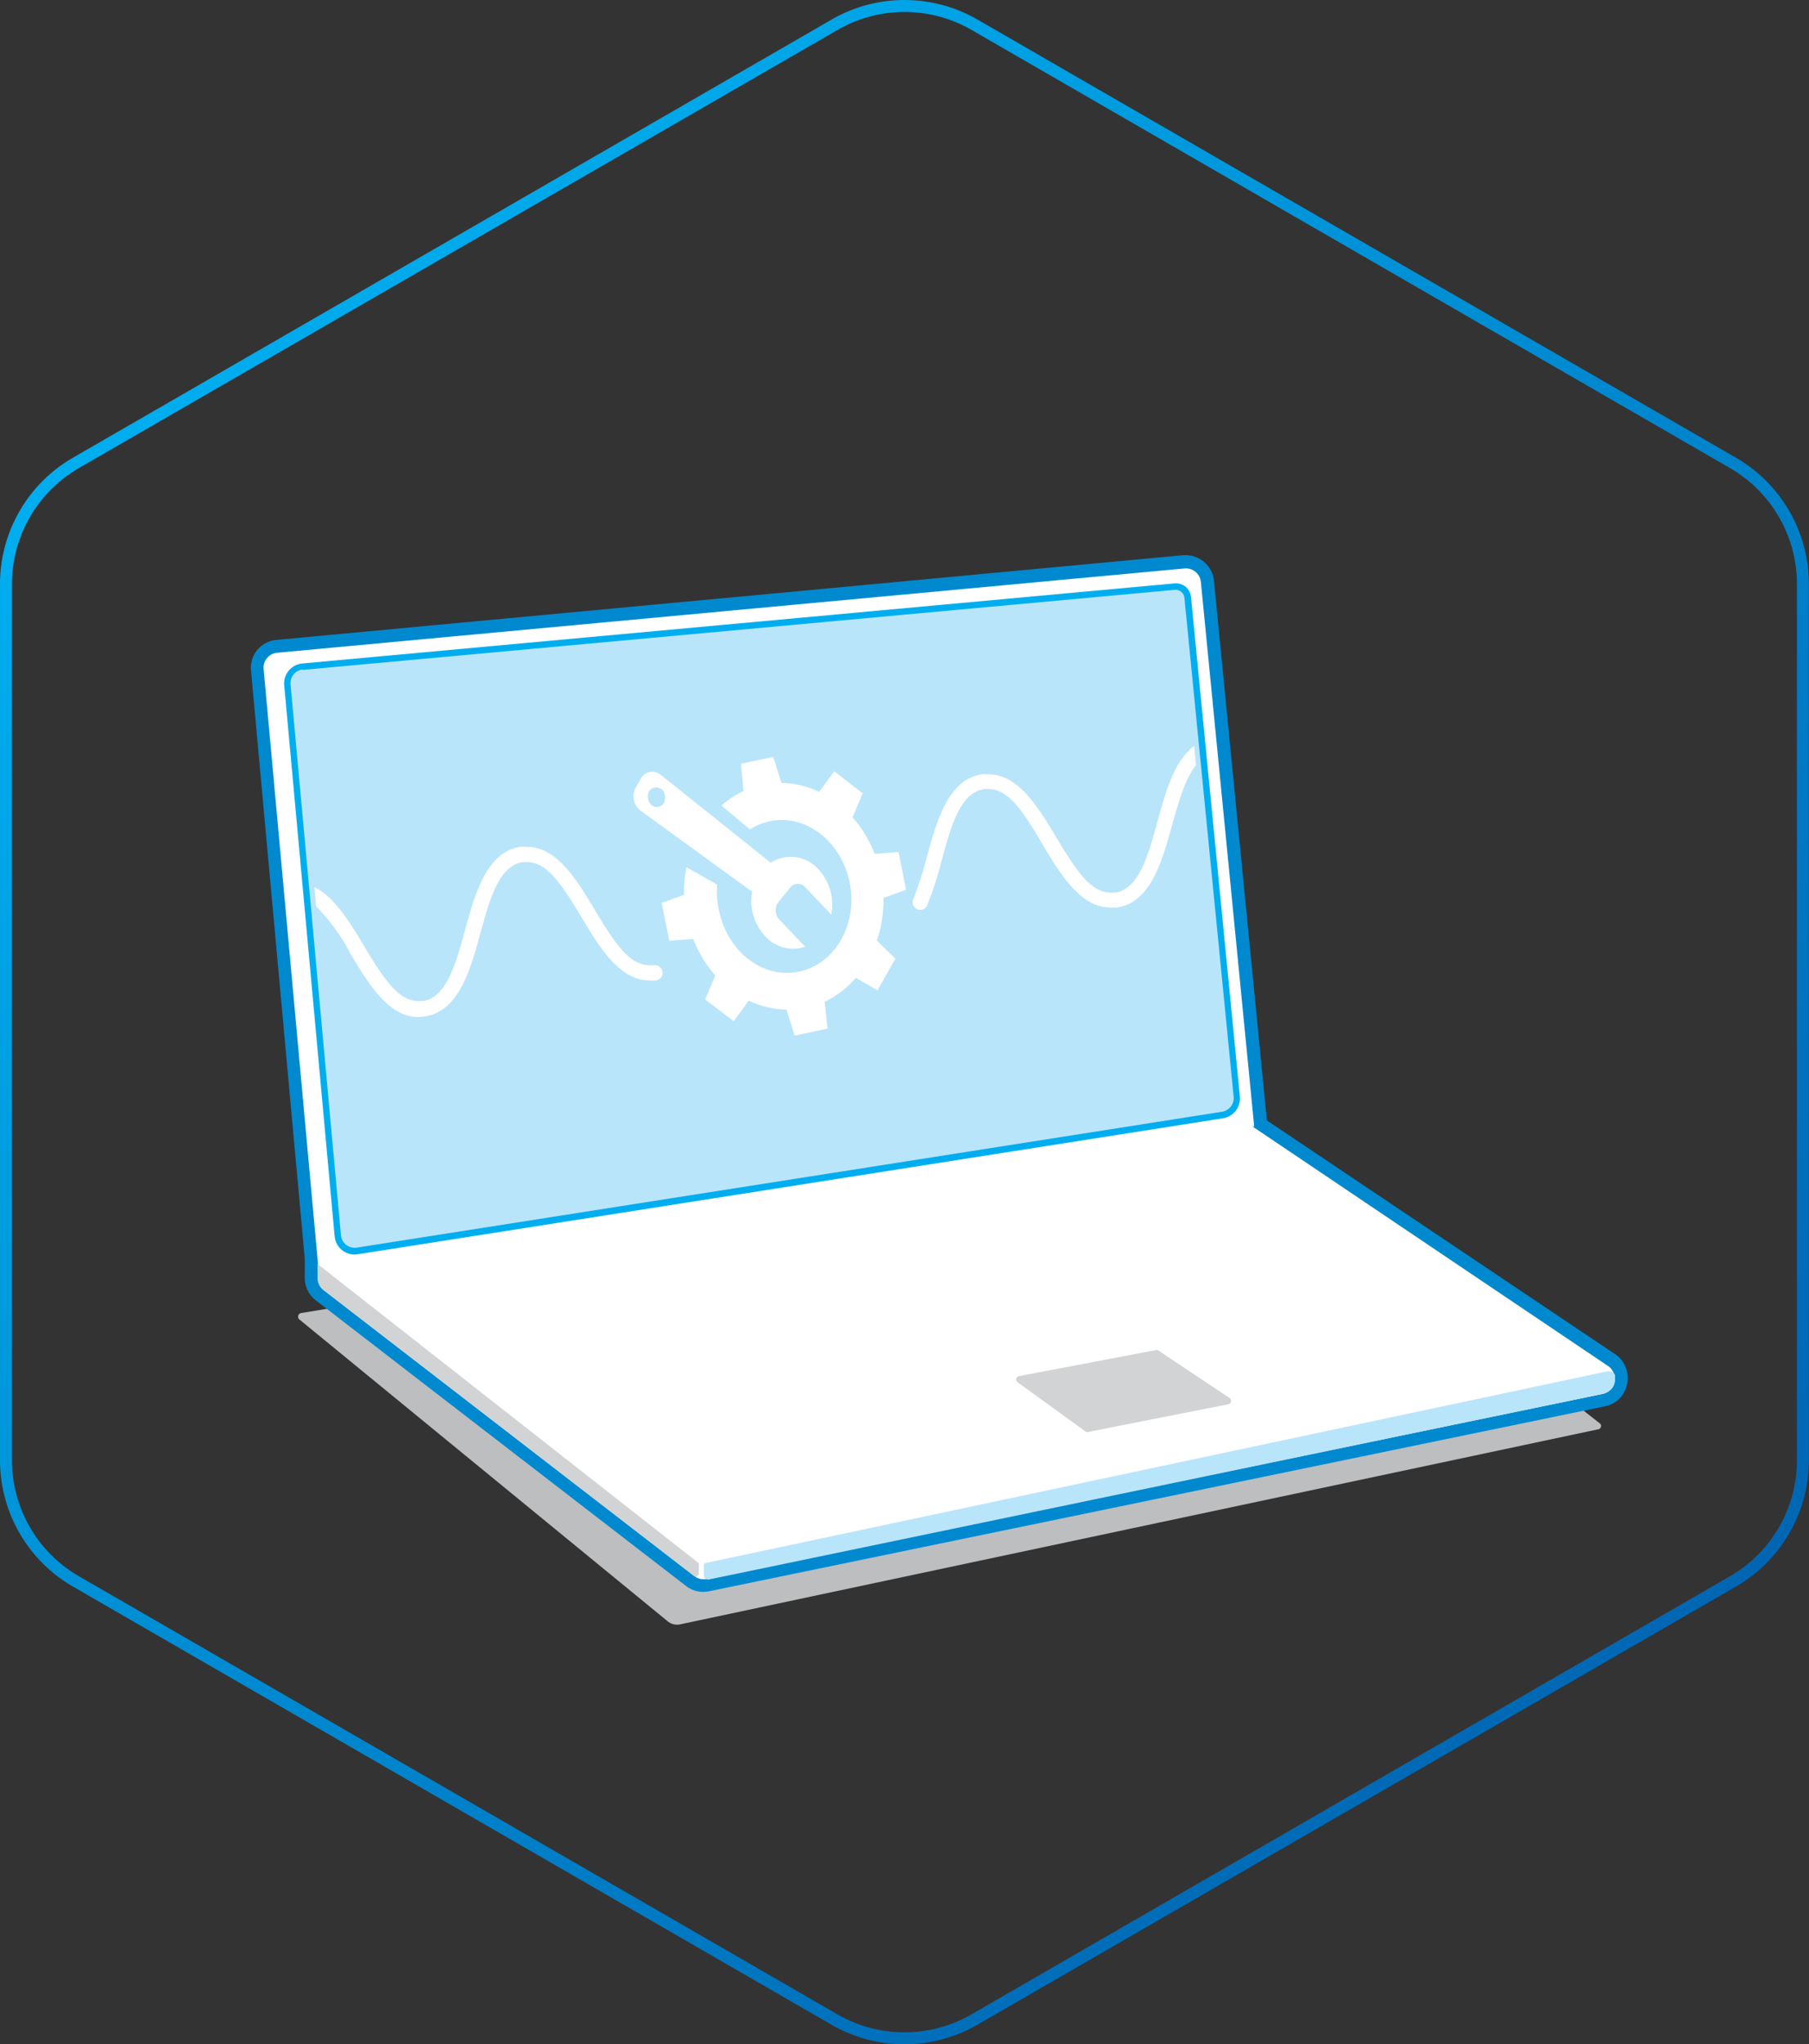 <svg xmlns="http://www.w3.org/2000/svg" xmlns:xlink="http://www.w3.org/1999/xlink" viewBox="0 0 151.36 171"><rect x="0" y="0" width="151.36" height="171" fill="#333333" stroke="none"/><defs><linearGradient id="linear-gradient" x1="134.37" y1="144.19" x2="16.99" y2="26.81" gradientUnits="userSpaceOnUse"><stop offset="0" stop-color="#0066b3"/><stop offset="1" stop-color="#00aeef"/></linearGradient></defs><title>about-platform-maintenance</title><g id="Layer_2" data-name="Layer 2"><g id="Layer_1-2" data-name="Layer 1"><g id="_Group_" data-name="&lt;Group&gt;"><path id="_Path_" data-name="&lt;Path&gt;" d="M145,132.28,81.53,168.93a11.71,11.71,0,0,1-11.71,0L6.35,132.28A11.71,11.71,0,0,1,.5,122.15V48.85A11.71,11.71,0,0,1,6.35,38.72L69.83,2.07a11.71,11.71,0,0,1,11.71,0L145,38.72a11.71,11.71,0,0,1,5.85,10.14v73.29A11.71,11.71,0,0,1,145,132.28Z" fill="none" stroke="url(#linear-gradient)"/><g id="_Group_2" data-name="&lt;Group&gt;"><path id="_Path_2" data-name="&lt;Path&gt;" d="M133.71,119.56,56.88,135.88a1.23,1.23,0,0,1-1-.25L25.06,110.38a.31.31,0,0,1,.15-.55l79.71-13a1.23,1.23,0,0,1,1,.27l27.92,21.95A.28.28,0,0,1,133.71,119.56Z" fill="#bcbec0"/><path id="_Path_3" data-name="&lt;Path&gt;" d="M135.18,113.3,106,93.72l-4.43-45.15a2.38,2.38,0,0,0-2.36-2.13H99L23.1,53.53A2.34,2.34,0,0,0,21,56.07l4.5,49.22v1.62a2.36,2.36,0,0,0,.91,1.85l31,23.91a2.35,2.35,0,0,0,1.9.44l75-15.48a2.35,2.35,0,0,0,1.87-2.29v-.1A2.34,2.34,0,0,0,135.18,113.3Z" fill="#0089cf"/><path id="_Path_4" data-name="&lt;Path&gt;" d="M104.8,94.23l.14,0-4.46-45.53a1.26,1.26,0,0,0-.65-1h0a1.26,1.26,0,0,0-.72-.15L23.2,54.6a1.26,1.26,0,0,0-.5.15h0A1.26,1.26,0,0,0,22.06,56l4.55,49.75h0v1.18a1.26,1.26,0,0,0,.49,1l31,23.91a1.26,1.26,0,0,0,1,.24l75-15.48a1.26,1.26,0,0,0,1-1.24v-.1a1.26,1.26,0,0,0-.56-1Z" fill="#fff"/><path id="_Path_5" data-name="&lt;Path&gt;" d="M25.29,55.75l73-6.7a1,1,0,0,1,1.09.89l4.09,41.79a1.42,1.42,0,0,1-1.19,1.54L29.87,104.66a1.42,1.42,0,0,1-1.63-1.27L24,57.29A1.42,1.42,0,0,1,25.29,55.75Z" fill="#b9e5fb"/><path id="_Compound_Path_" data-name="&lt;Compound Path&gt;" d="M29.64,104.94A1.68,1.68,0,0,1,28,103.42l-4.22-46.1a1.68,1.68,0,0,1,1.5-1.82h0l73-6.7a1.26,1.26,0,0,1,1.37,1.13l4.09,41.79a1.68,1.68,0,0,1-1.41,1.82L29.91,104.92ZM25.31,56a1.16,1.16,0,0,0-1,1.26l4.22,46.1a1.16,1.16,0,0,0,1.33,1L102.22,93a1.16,1.16,0,0,0,1-1.26L99.1,50a.74.74,0,0,0-.81-.66l-73,6.7Z" fill="#00aeef"/><path id="_Path_6" data-name="&lt;Path&gt;" d="M85.25,115.11l11.42-2.17a.29.29,0,0,1,.21,0l6,4a.29.29,0,0,1-.1.52l-11.68,2.31a.29.29,0,0,1-.23,0l-5.72-4.14A.29.29,0,0,1,85.25,115.11Z" fill="#d1d3d4"/><path id="_Path_7" data-name="&lt;Path&gt;" d="M58.89,131.76v-.93l.06-.07,75.58-16.06c.23,0,.6.13.6.37,0,0,0,.21,0,.28a1.23,1.23,0,0,1-.22.75,1.43,1.43,0,0,1-.79.48L59.32,132.12A.36.36,0,0,1,58.89,131.76Z" fill="#b9e5fb"/><path id="_Path_8" data-name="&lt;Path&gt;" d="M26.57,105.73v1.18a1.26,1.26,0,0,0,.49,1l31,23.91a.26.26,0,0,0,.41-.2v-.76a.2.2,0,0,0-.08-.16Z" fill="#d1d3d4"/><g id="_Group_3" data-name="&lt;Group&gt;"><path id="_Compound_Path_2" data-name="&lt;Compound Path&gt;" d="M53.61,65.15l-.42.74a1.52,1.52,0,0,0,.38,1.9l9.28,6.74.08.05A4.33,4.33,0,0,0,64,78.29a3.16,3.16,0,0,0,3.37.9L65.2,76.92a1.14,1.14,0,0,1-.08-1.45l1-1.24a.82.82,0,0,1,1.27,0l2.16,2.27a4.34,4.34,0,0,0-1.06-3.77,3.11,3.11,0,0,0-4-.57L64.28,72l-9-7.19A1.09,1.09,0,0,0,53.61,65.15Zm1.7.81a1,1,0,0,1,.24,1.2.69.69,0,0,1-1,.22,1,1,0,0,1-.24-1.2A.69.69,0,0,1,55.3,66Z" fill="#fff"/><path id="_Path_9" data-name="&lt;Path&gt;" d="M75.81,74.43l-.63-3.16-2,.15a10.11,10.11,0,0,0-1.85-3.06l.85-2L69.8,64.52l-1.26,1.72a7.58,7.58,0,0,0-3.16-.75l-.68-2.18L62,63.89l.21,2.28a7.68,7.68,0,0,0-1.84,1.21l2.37,2a5,5,0,0,1,1.64-.68c3-.65,6,1.64,6.71,5.11s-1.2,6.81-4.22,7.46-6-1.64-6.71-5.11A7.28,7.28,0,0,1,60,74l-2.56-1.46a10.58,10.58,0,0,0-.2,2.31l-1.88.68L56,78.69l2-.15a10.09,10.09,0,0,0,1.85,3.06l-.85,2,2.39,1.82,1.26-1.72a7.58,7.58,0,0,0,3.16.75l.68,2.18,2.75-.59L69,83.79a7.86,7.86,0,0,0,2.61-2l1.81,1.05,1.5-2.65-1.55-1.51a10.44,10.44,0,0,0,.54-3.57Z" fill="#fff"/></g><path id="_Path_10" data-name="&lt;Path&gt;" d="M77,76.11a.64.64,0,0,1-.59-.89,27.62,27.62,0,0,0,1.14-3.54c.83-3,1.77-6.46,4.59-6.91a3.72,3.72,0,0,1,.57,0c2.51,0,4.18,2.8,5.66,5.26,1.68,2.8,2.9,4.64,4.58,4.64l.35,0c2-.32,2.76-3.06,3.56-6,.65-2.38,1.38-5,3.05-6.27l.16,1.61c-.91,1.12-1.43,3-2,5-.83,3-1.77,6.46-4.59,6.9a3.69,3.69,0,0,1-.58,0c-2.51,0-4.18-2.8-5.66-5.26C85.6,67.84,84.38,66,82.7,66l-.36,0c-2,.32-2.76,3.07-3.56,6a28.6,28.6,0,0,1-1.2,3.72A.64.64,0,0,1,77,76.11Z" fill="#fff"/><path id="_Path_11" data-name="&lt;Path&gt;" d="M35,85.07c-2.51,0-4.18-2.8-5.66-5.26a16.19,16.19,0,0,0-2.9-4l-.13-1.6c1.7.84,3,3,4.13,4.89,1.68,2.8,2.9,4.64,4.58,4.64l.35,0c2-.32,2.76-3.07,3.56-6s1.77-6.46,4.59-6.9a3.69,3.69,0,0,1,.58,0c2.51,0,4.18,2.79,5.66,5.26,1.68,2.81,2.91,4.64,4.58,4.64l.36,0h.1a.64.64,0,0,1,.63.54.64.64,0,0,1-.53.73,3.72,3.72,0,0,1-.57,0h0c-2.51,0-4.18-2.8-5.66-5.26-1.68-2.8-2.9-4.64-4.58-4.64l-.35,0c-2,.32-2.76,3.07-3.56,6s-1.77,6.46-4.59,6.9A3.69,3.69,0,0,1,35,85.07Z" fill="#fff"/></g></g></g></g></svg>